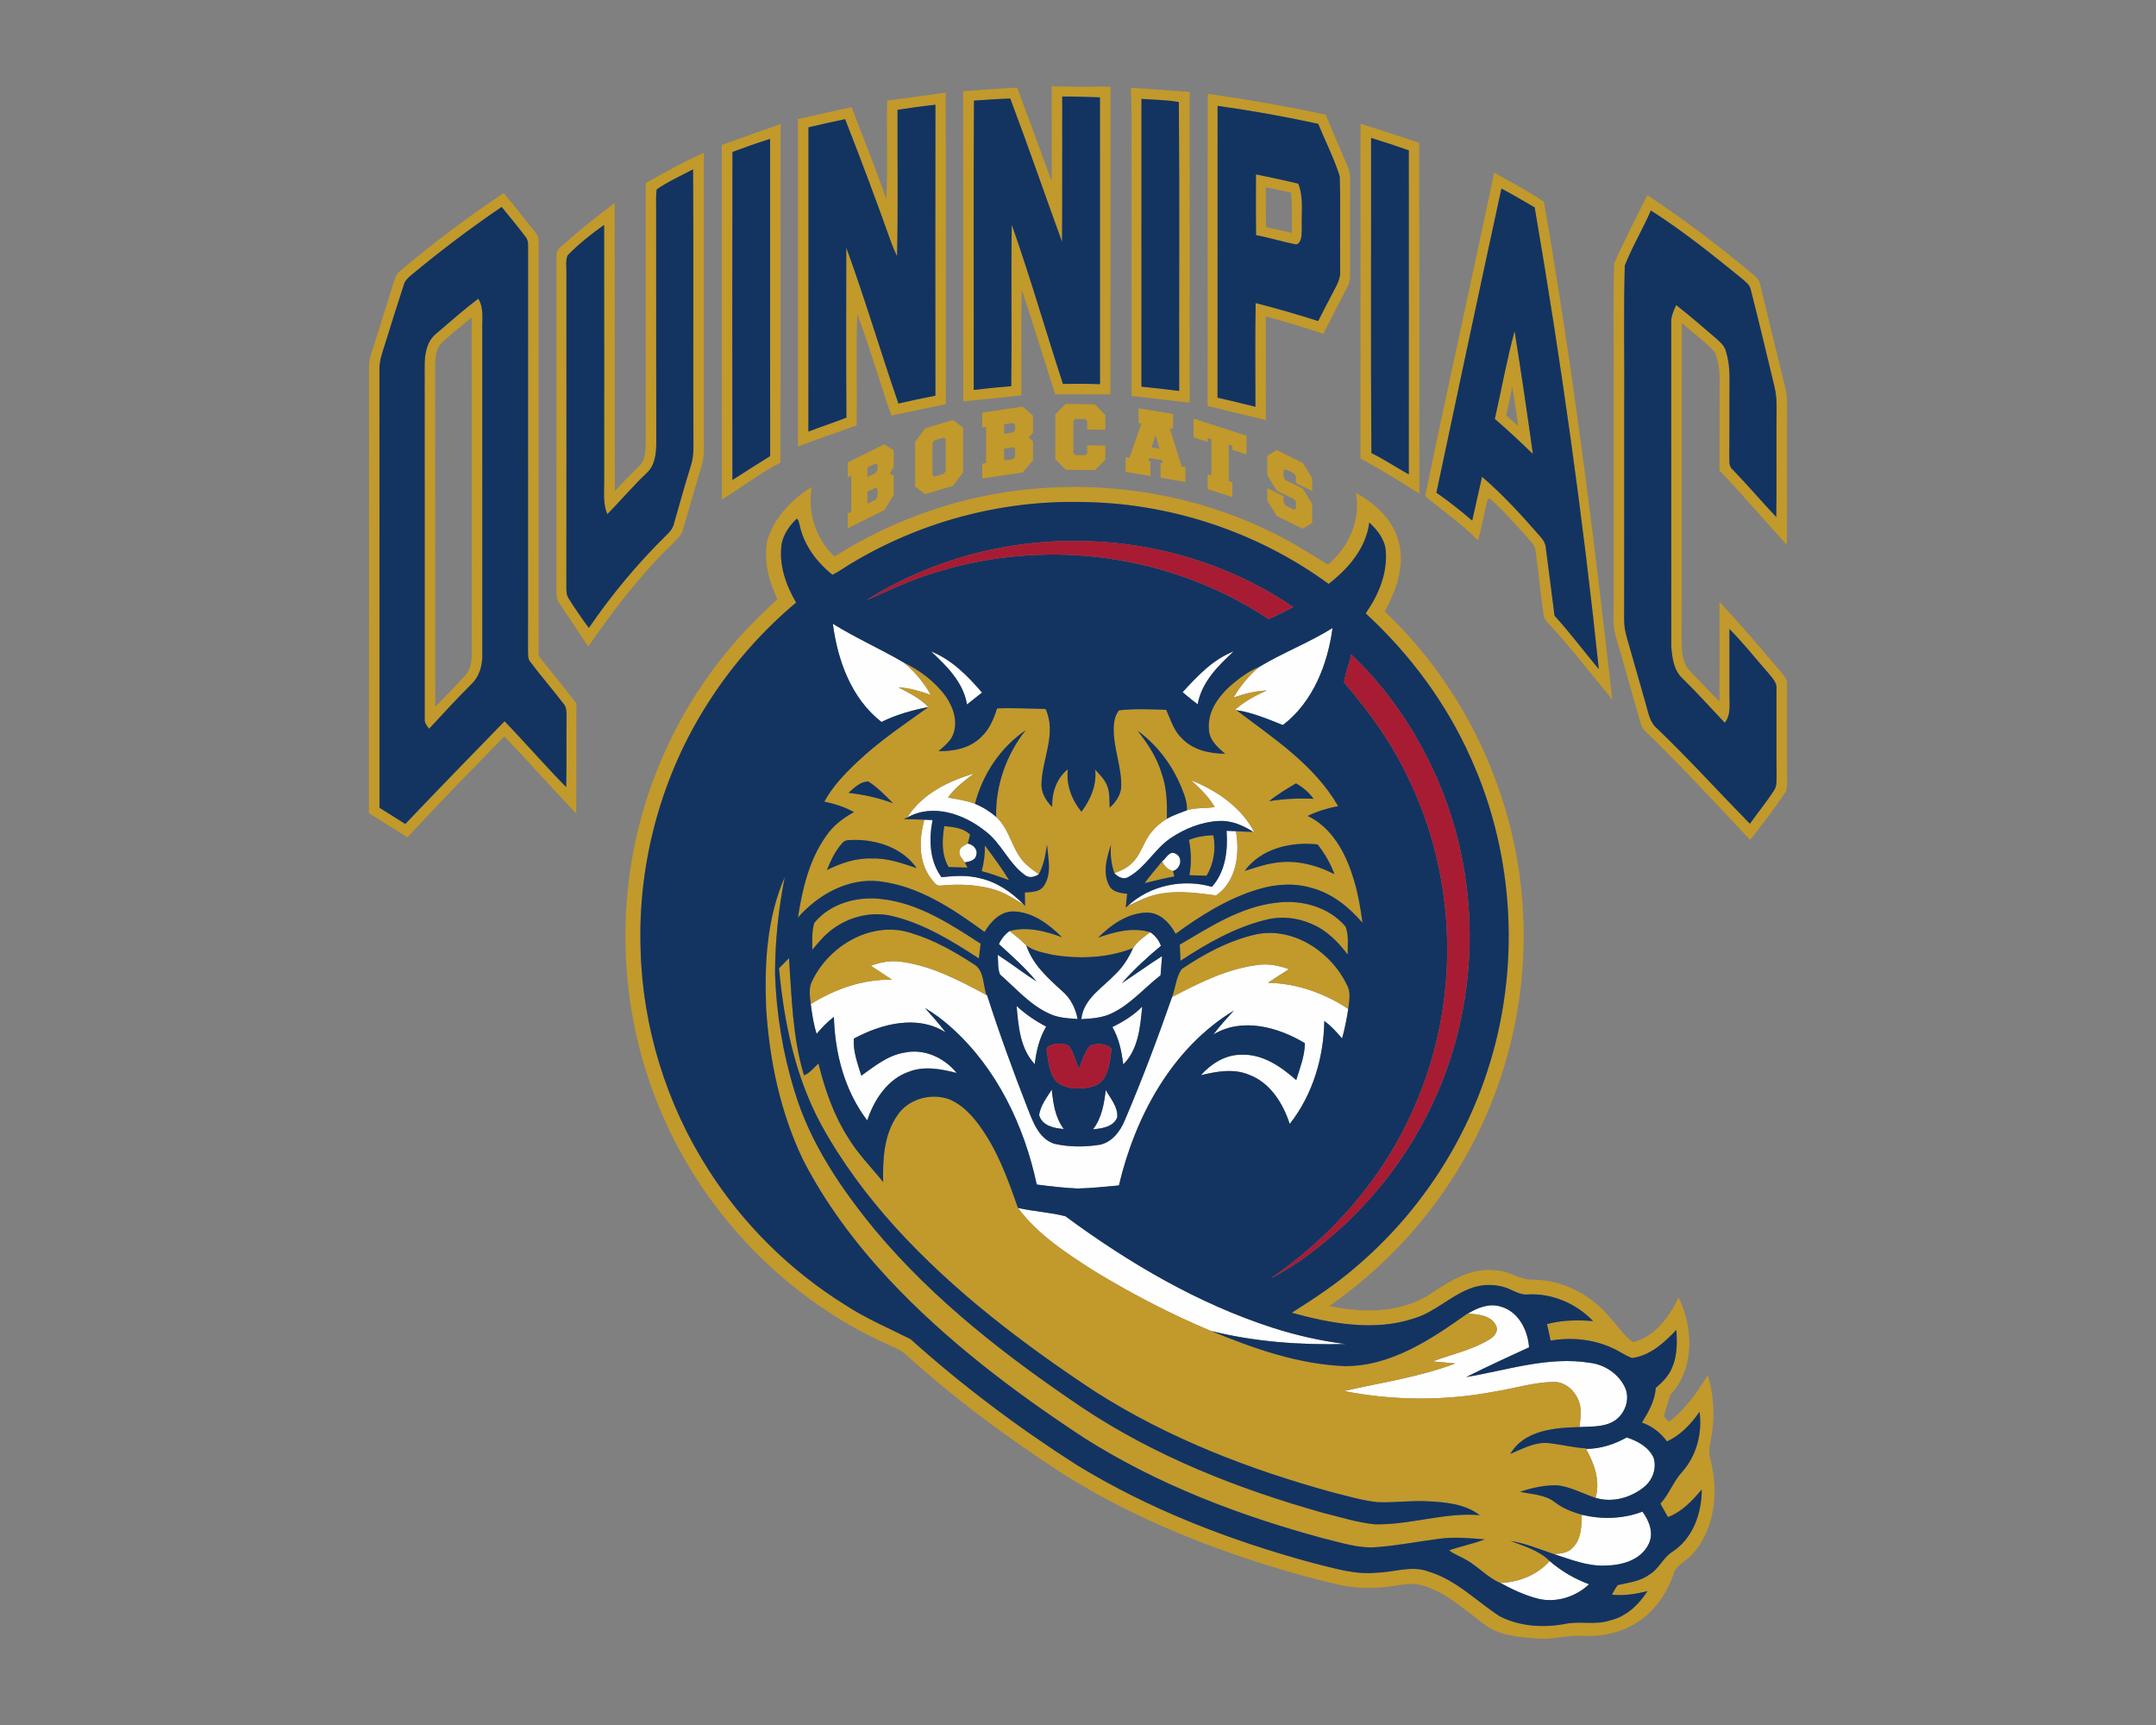 <?xml version="1.0" encoding="UTF-8"?>
<!DOCTYPE svg PUBLIC "-//W3C//DTD SVG 1.1//EN" "http://www.w3.org/Graphics/SVG/1.1/DTD/svg11.dtd">
<!-- Creator: CorelDRAW -->
<svg xmlns="http://www.w3.org/2000/svg" xml:space="preserve" width="2000px" height="1600px" version="1.1" style="shape-rendering:geometricPrecision; text-rendering:geometricPrecision; image-rendering:optimizeQuality; fill-rule:evenodd; clip-rule:evenodd"
viewBox="0 0 2000 1600"
 xmlns:xlink="http://www.w3.org/1999/xlink">
 <rect x="0" y="0" width="2000" height="1600" fill="#808080" stroke="none"/>
 <defs>
  <style type="text/css">
   <![CDATA[
    .fil2 {fill:#133460}
    .fil3 {fill:#A71C33}
    .fil1 {fill:#C2992B}
    .fil0 {fill:#FEFEFE}
   ]]>
  </style>
 </defs>
 <g id="Capa_x0020_1">
  <g id="Quinnipiac_x0020_Bobcats.cdr">
   <path class="fil0" d="M772.57 578.53c21.2,13.25 44.21,23.34 65.75,35.95 10.09,8.43 18.74,18.51 25.11,30.04 -9.74,-3.38 -19.66,-6.41 -30,-7.01 9.81,5.21 20.05,10.11 27.79,18.31 -15,2.89 -29.81,7.02 -43.52,13.84 -27.93,-21.68 -40.72,-57.11 -45.13,-91.13zm664.9 869.35l0 0c10.77,9.33 23.25,16.61 36.61,21.57 -12.24,11.64 -30.25,17.39 -46.85,13.53 -12.47,-3.1 -24.14,-8.62 -35.39,-14.7 17.13,-0.83 34.17,-7.26 45.63,-20.4zm29.91 -42.87l0 0c-0.37,10.58 -0.33,22.78 -8.64,30.63 -4.34,4.94 -11.25,5.35 -17.36,5.81 15.52,4.92 31.05,11.44 47.7,10.66 15.09,-0.14 32.59,-4.85 39.98,-19.34 5.54,-10.26 0.92,-22.07 -5.46,-30.68 -17.94,6.84 -37.67,7.39 -56.22,2.92zm3.9 -61.1l0 0c13.39,-0.04 26.11,-4.18 37.73,-10.61 9.86,3.17 20.19,8.73 24.81,18.52 3.26,9.48 -0.55,20.44 -8.04,26.87 -12.43,10.47 -29.86,15.43 -45.68,10.63 4.59,-15.8 -1.2,-31.67 -8.82,-45.41zm-109.5 -125.58l0 0c9.07,-5.49 19.82,-9.8 30.5,-6.4 16.32,4.59 25.03,21.86 26.13,37.75 -19.57,8.94 -39.09,17.99 -58.33,27.59 38.1,-6.34 76.27,-19.59 115.33,-13.14 13.35,1.72 25.86,10.15 31.79,22.32 5.72,11.72 -0.32,26.94 -11.78,32.66 -9.3,4.73 -20.1,3.93 -30.2,4.55 0.73,-7.54 2.16,-15.34 -0.19,-22.72 -3.26,-10.4 -12.84,-19.68 -24.3,-19.13 -18.21,0.37 -35.75,5.95 -53.62,8.82 -46.28,8.87 -94.21,8.73 -140.44,-0.39 34.59,-7.9 70.05,-12.95 103.37,-25.56 -7.03,-0.76 -14.08,-1.19 -21.08,-1.93 17.34,-6.48 35.82,-10.38 51.9,-19.87 4.55,-2.5 9.62,-7.57 6.96,-13.2 -4.5,-9.9 -16.67,-10.43 -26.04,-11.35zm-417.51 -97.95l0 0c18.53,24.94 45.22,42.17 71.05,58.7 34.64,21 70.67,39.85 108.04,55.42 40.72,10.18 83.12,13.14 124.96,12.15 -22.83,-2.89 -45.36,-7.97 -67.29,-14.97 -69.86,-22.49 -133.87,-60.22 -192.71,-103.56 -14.33,-3.74 -29.54,-4.41 -44.05,-7.74zm69.65 -72.89l0 0c8.13,-10.48 10.25,-23.73 11.83,-36.48 4.37,7.95 11.53,15.71 10.64,25.41 -3.59,8.88 -14.13,10.31 -22.47,11.07zm-38.23 -36.84l0 0c1.26,12.77 3.17,26 11.13,36.56 -8.91,-0.69 -20.3,-2.98 -22.91,-13.05 1.4,-8.88 7.02,-16.16 11.78,-23.51zm-32.64 -77.58l0 0c8.2,7.64 17.55,13.94 27.47,19.13 -6.39,10.56 -9.16,22.71 -10.66,34.84 -13.59,-14.45 -15.18,-35.23 -16.81,-53.97zm88.84 19.59l0 0c10.05,-5.01 19.79,-10.91 27.67,-19.04 -1.77,18.69 -3.47,39.66 -17.55,53.67 -1.6,-11.99 -3.93,-24.07 -10.12,-34.63zm-224.07 -56.89l0 0c6.55,4.29 13.14,8.57 19.62,12.98 -26.85,-0.69 -52.78,8.58 -75.36,22.59 1.18,9.31 2.6,18.61 5.45,27.59 4.84,-5.75 10.06,-11.16 16.03,-15.74 0.94,34.06 10.01,68.65 30.93,96.07 6.39,-19.22 18.86,-38.44 38.86,-45.26 14.31,-5.49 29.79,-2.41 44.15,1.24 -11.49,-14.2 -30.3,-22.92 -48.58,-18.88 -15.41,2.46 -27.6,12.63 -39.92,21.33 -3.46,-11.04 -7.69,-22.64 -7,-34.28 25.56,-13.85 59.07,-22.56 85.34,-5.75 -6.08,-7.8 -12.56,-15.27 -19.22,-22.57 8.91,5.12 17.11,11.39 24.74,18.28 41.91,37.69 67.27,90.79 78.86,145.33 12.59,1.65 25.22,3.15 37.92,3.68 12.81,-0.21 25.56,-1.77 38.33,-2.85 15.02,-63.89 49.08,-127.21 106.5,-162.1 -6.48,7.21 -13.14,14.26 -18.88,22.12 26.48,-16.13 60.19,-6.96 84.91,8.08 -0.21,11.83 -4.64,23.01 -8.07,34.17 -14.12,-12.51 -31.37,-24.45 -51.1,-23.49 -14.72,-0.11 -27.88,8.41 -37.39,18.99 14.52,-3.44 30.23,-6.47 44.54,-0.48 19.77,7.24 31.71,26.53 37.91,45.71 21.27,-26.97 31.56,-61.44 32.11,-95.52 6.32,4.52 11.42,10.38 16.47,16.21 2.52,-9 4.34,-18.16 5.74,-27.42 -22.12,-14.63 -47.84,-23.75 -74.48,-24.25 6.41,-4.37 13.02,-8.43 19.54,-12.61 -9.18,-3.22 -18.94,-5.42 -28.7,-3.95 -28.58,3.42 -54.64,16.63 -79.81,29.79 -13.44,38.49 -27.79,76.66 -43.8,114.16 -4.16,10.27 -11.71,20.37 -23.1,22.83 -14.04,2.23 -28.67,2.27 -42.54,-0.96 -14.19,-4.83 -19.56,-20.15 -24.57,-32.85 -13.46,-34.56 -26.23,-69.4 -37.51,-104.72l-0.64 -0.35c-24.76,-13.27 -50.27,-26.84 -78.48,-30.75 -9.76,-1.54 -19.63,0.14 -28.8,3.63zm243.2 -16.35l0 0c-3.91,9 -9.26,17.41 -16.38,24.23 -11.97,12.63 -29.51,22.6 -31.58,41.66 9.67,-0.55 19.68,-1.15 28.53,-5.56 17.4,-8.34 29.97,-23.45 44.99,-35.12 0.5,-5.95 1.01,-11.87 1.4,-17.8 -12.66,8.11 -24.85,16.89 -37.37,25.18 11.09,-12.59 23.43,-24.03 36.34,-34.71 -1.91,-5.23 -5.29,-9.62 -9.97,-12.63 -5.84,4.3 -11.99,8.55 -15.96,14.75zm-124.41 -3.75l0 0c12.12,10.98 24.41,21.89 34.84,34.55 -12.31,-7.74 -23.75,-16.77 -35.97,-24.63 0.69,6 -0.23,12.68 2.18,18.29 14.79,12.83 27.93,28.47 46.21,36.56 8.04,3.77 17.07,4.13 25.79,4.71 -1.88,-9.76 -6.38,-19 -13.98,-25.57 -13.42,-12.21 -27.77,-24.91 -33.63,-42.71 -4.8,-4.89 -10.15,-9.19 -15.59,-13.32 -4.25,3.17 -7.63,7.28 -9.85,12.12zm151.41 -76.7l0 0c3.68,-2.74 6.85,-10.41 12.47,-7.17 7.31,3.47 4.83,14.12 -2.45,16.12 -4.69,-1.26 -7.9,-4.73 -10.02,-8.95zm-187.79 -10.25l0 0c0.85,-3.53 4.75,-4.61 7.46,-6.29 4.89,0.8 9.58,5.26 7.97,10.57 -0.78,5.14 -6.48,6.17 -10.66,6.93 -2.11,-3.42 -6.33,-6.71 -4.77,-11.21zm247.58 -18.14l0 0c1.31,18.14 -0.92,37.89 -13.62,51.95 -27.03,-7.72 -57.3,-1.38 -78.09,17.77 6.64,-2.71 12.91,-6.33 19.73,-8.61 20.16,-6.77 41.66,-3.95 62.22,-1.08 18.99,-13.02 22.2,-38.58 18.48,-59.66 -2.91,-0.16 -5.83,-0.28 -8.72,-0.37zm-280.4 -10.29l0 0c-4.82,17.8 -5.63,38.54 5.85,54.06 2.58,3.01 5.01,8.09 9.81,7.03 18.03,-1.68 36.66,-0.96 53.84,5.28 8.1,2.97 15.08,8.16 22.64,12.24 -11.14,-11.46 -24.89,-20.83 -40.67,-24.36 -11.62,-3.01 -23.73,-2.21 -35.53,-0.92 -11.19,-15.27 -11.76,-35.09 -8.25,-53.01 -1.93,-0.09 -5.76,-0.25 -7.69,-0.32zm247.46 -36.65l0 0c8.11,7.55 16.35,15.2 21.91,24.94 -8.52,1.33 -17.45,0.37 -25.7,2.94 -6.27,2.48 -12.72,4.54 -18.6,7.92 -5.49,3.26 -10.38,7.51 -14.4,12.45 -7.28,8.52 -9.35,20.37 -17.61,28.16 -4.46,4.91 -10.69,7.5 -16.72,9.87 3.42,3.72 8.77,6.45 13.52,3.22 15.48,-8.66 23.82,-25.66 38.38,-35.53 13.27,-9.01 28.82,-15.25 44.97,-16.13 11.5,-0.62 22.44,4 31.92,10.13l1.26 0.74c-11.96,-23.5 -35.02,-39.14 -58.93,-48.71zm-263.38 34.7l0 0c23.77,-13.41 52.48,-3.42 72.32,12.4 15.09,11.09 21.75,30.16 37.05,40.97 3.93,3.08 9,1.75 12.77,-0.8 -4,-2.99 -8.18,-5.79 -11.78,-9.26 -13.09,-12.15 -14.49,-31.94 -27.79,-44 -5.86,-5.05 -12.5,-9.19 -19.64,-12.08 -8.04,-3.1 -16.63,-4.27 -25.05,-5.81 6.54,-9.03 15.43,-15.83 24.34,-22.32 -24,6.88 -48.57,19.15 -62.22,40.9zm255.53 -116.3l0 0c13.64,-14.95 28.11,-30.41 47.42,-37.87 -14.58,13.5 -29.83,28.66 -33.41,49.12 -4.78,-3.63 -9.49,-7.33 -14.01,-11.25zm-233.43 -37.9l0 0c19.22,7.65 34.17,22.78 47.38,38.24 -4.62,3.72 -9.28,7.4 -13.94,11.05 -3.4,-20.56 -18.84,-35.74 -33.44,-49.29zm304.62 14.36l0 0c-9.6,7.99 -17.66,17.66 -23.9,28.45 9.92,-3.4 20.14,-6.04 30.66,-6.48 -10.39,4.69 -20.49,10.06 -29.08,17.64l1.03 0.58c15.09,2.2 29.1,8.31 43.13,13.82 27.93,-21.29 41.51,-56.2 46.1,-90.05 -21.75,13.64 -45.98,22.83 -67.94,36.04z"/>
   <path class="fil1" d="M893.44 84.64c16.7,-1.33 33.4,-2.48 50.09,-3.4 10.82,29.01 21.52,58.06 32.09,87.13 -0.05,-29.44 0,-58.9 -0.05,-88.37 18.17,0.8 36.38,0.23 54.57,0.41 -0.02,95.13 0.11,190.23 -0.09,285.36 -17.04,0 -34.11,0.02 -51.17,-0.02 -10.43,-32.36 -20.26,-64.91 -31.08,-97.15 -0.73,32.68 -0.18,65.41 -0.27,98.09 -17.96,2.16 -35.97,3.65 -53.93,5.65 -0.29,-95.89 0,-191.79 -0.16,-287.7zm155.55 -3.22l0 0c18.24,0.92 36.38,2.76 54.62,3.82 0.09,96.04 0,192.11 0.02,288.16 -17.98,-1.8 -35.92,-4.25 -53.9,-6.07 -0.18,-71.72 -0.02,-143.44 -0.07,-215.17 -0.28,-23.59 0.62,-47.17 -0.67,-70.74zm-226.03 11.88l0 0c18.1,-2.37 36.19,-4.67 54.22,-7.44 0.58,96.32 0.03,192.64 0.28,288.96 -16.83,3.68 -33.74,7.05 -50.6,10.57 -10.91,-31.19 -19.93,-63.07 -31.62,-93.96 -1.17,34.36 -0.12,68.78 -0.55,103.16 -18.24,6.3 -36.34,13 -54.5,19.48 0,-101.19 0,-202.38 0,-303.59 16.58,-3.7 33.14,-7.56 49.74,-11.12 10.91,28.41 22.33,56.66 32.23,85.44 1.65,-30.46 0.16,-61 0.8,-91.5zm297.25 283.22l0 0c0.26,-96.48 -0.16,-192.99 0.19,-289.47 36.65,5.1 73.1,11.58 109.27,19.29 6.66,15.53 13.12,31.15 19.87,46.62 1.86,4.07 2.96,8.48 2.85,12.98 0,28.34 -0.16,56.68 0.04,85.02 -0.11,4.8 0.3,9.95 -2.11,14.33 -7.56,14.77 -15.25,29.49 -22.76,44.28 -17.59,-5.9 -35.35,-11.32 -53.28,-16.03 -0.05,31.99 -0.03,64.01 -0.03,96.02 -18.02,-4.34 -36.08,-8.49 -54.04,-13.04zm-450.64 -242.04l0 0c18.19,-6.48 36.31,-13.07 54.54,-19.43 -0.16,104.7 0.3,209.38 -0.23,314.06 -18.99,9.97 -36.08,23.02 -54.27,34.25 -0.11,-109.62 -0.02,-219.26 -0.04,-328.88zm592.51 -19.69l0 0c18.23,5.54 36.19,11.85 54.36,17.55 0.48,108.52 0.07,217.06 0.21,325.57 -17.87,-11.43 -35.95,-22.53 -54.6,-32.63 0.1,-103.49 0.03,-206.98 0.03,-310.49zm-663.11 55.17l0 0c17.54,-10.24 35.48,-19.8 53.95,-28.29 0,86.9 -0.03,173.83 0.02,260.73 -0.16,9.95 1.01,20.21 -2.14,29.86 -5.86,19.43 -11.39,38.97 -17.06,58.47 -1.54,6.3 -6.82,10.41 -11.14,14.82 -29.12,28.36 -53.88,60.77 -76.94,94.18 -8.75,-13.46 -17.87,-26.71 -26.71,-40.12 -3.81,-4.87 -2.53,-11.32 -2.78,-17.04 0.21,-101.86 0.03,-203.72 0.09,-305.57 -0.52,-3.51 1.73,-6.23 4.25,-8.31 15.92,-14.24 32.62,-27.61 49.7,-40.38 0.1,89.09 -0.07,178.17 0.1,267.28 7.18,-8.24 15.24,-15.61 22.82,-23.47 4.9,-4.64 5.54,-11.8 5.81,-18.14 0.03,-81.33 -0.04,-162.67 0.03,-244.02zm566.12 -8.22l0 0c0.02,18.81 -0.18,37.59 0.12,56.38 12.6,2.34 24.84,6.32 37.45,8.61 5.35,-1.97 4.69,-9.94 4.96,-14.83 -0.64,-13.85 2.02,-28.28 -3.26,-41.53 -13.02,-3.19 -26.16,-5.88 -39.27,-8.63zm220.98 -1.7l0 0c15.37,9.07 31.65,16.95 46.21,27.24 26.51,153 46.14,307.22 63.28,461.58 -19.09,-23.15 -37.28,-47.04 -57.7,-69.04 -2.32,-2.83 -5.51,-5.42 -5.88,-9.28 -3,-19.98 -4.66,-40.14 -7.6,-60.13 -0.69,-5.19 -5.05,-8.63 -8.08,-12.51 -11.05,-12.06 -21.75,-24.6 -34.11,-35.35 -0.48,0.05 -1.47,0.12 -1.95,0.16 -3.56,12.7 -5.44,25.82 -9.16,38.5 -14.95,-15.3 -32.75,-27.31 -49.01,-41.02 20.58,-100.21 43.06,-200.04 64,-300.15zm-1015.05 91.45l0 0c-3.4,2.6 -4.68,6.78 -5.9,10.68 -6.68,21.63 -13.46,43.22 -20.42,64.77 -1.42,4.41 -2.38,8.98 -2.43,13.64 -0.02,137.89 0.12,275.78 -0.07,413.65 11.87,7.62 23.98,14.83 35.85,22.44 29.19,-31.95 59.69,-62.63 89.8,-93.69 22.58,23.5 44.03,48.05 66.67,71.45 0.32,-33.99 -0.07,-67.95 0.21,-101.92 -11.51,-14.95 -23.52,-29.51 -35.12,-44.4 0.07,-127.44 -0.07,-254.88 0.05,-382.32 -0.02,-3.38 -0.09,-7.03 -2.6,-9.62 -9.87,-12.4 -19.63,-24.92 -29.78,-37.14 -33.37,22.37 -65.62,46.46 -96.26,72.46zm1157.15 -70.53l0 0c34.31,22.83 67.29,47.61 98.73,74.23 2.85,2.34 5.47,5.24 6,9.05 7.62,31.67 15.36,63.32 23.12,94.94 1.45,5.93 1.84,12.03 1.75,18.12 -0.28,42.7 0.23,85.41 -0.25,128.11 -20.93,-22.9 -40.95,-46.62 -62.45,-68.99 0.14,-27.4 -0.07,-54.8 0.11,-82.22 0.1,-9.42 -0.75,-19.16 -4.63,-27.84 -9.21,-9.85 -20.26,-17.82 -30.37,-26.69 -0.25,98.62 0.05,197.24 -0.16,295.86 -0.02,9.78 1.06,20.99 8.75,27.99 8.78,8.99 17.27,18.24 26.21,27.06 0.25,-30.8 0.16,-61.62 0.04,-92.44 19.2,20.69 37.53,42.14 55.79,63.66 2.82,3.84 7.35,7.42 6.91,12.73 0.07,29.05 -0.16,58.12 0.07,87.18 -0.11,5.05 0.69,10.65 -2.73,14.88 -9.88,14.63 -20.67,28.59 -31.58,42.44 -29.08,-31.03 -58.01,-62.19 -88.22,-92.09 -4.66,-5.01 -11.25,-8.87 -13.25,-15.76 -7.81,-26.92 -15.22,-53.93 -23.08,-80.82 -3.01,-9.55 -1.88,-19.63 -2.02,-29.46 0.05,-69.62 0,-139.23 0.02,-208.84 0.35,-35.94 -0.68,-71.98 0.46,-107.87 9.49,-21.41 20.44,-42.19 30.78,-63.23zm-1124.01 128.93l0 0c12.98,-11.18 25.89,-22.5 39.53,-32.88 5.42,8.79 3.42,19.31 3.68,29.07 -0.03,101.05 -0.03,202.13 0.02,303.18 -0.21,9.26 -3.22,18.93 -10.15,25.38 -13.48,13.39 -26.32,27.4 -39.23,41.36 -1.86,-2.78 -4.46,-5.49 -4.02,-9.16 -0.07,-109.55 0.07,-219.12 -0.07,-328.67 0.14,-10.06 2.04,-21.52 10.24,-28.28zm982.49 78.69l0 0c12.17,10.4 23.81,21.38 35.32,32.52 -5.31,-38.06 -10.89,-76.07 -16.97,-114.01 -7.3,26.87 -12.15,54.34 -18.35,81.49zm-675.12 113.71l0 0c-3.15,18.25 1.81,36.99 9.64,53.48 -11.18,10.22 -21.93,20.9 -32.31,31.95 -55.99,61 -92.97,139.15 -104.48,221.17 -10.91,75.81 -0.69,154.63 29.93,224.88 40.58,94.17 117.1,172.39 210.9,214.05 5.14,2.25 10.45,4.46 14.72,8.25 45.77,41.5 95.66,78.24 147.45,111.82 66.92,41.94 141.22,70.99 217.01,92.44 24.02,6.04 48.23,14.59 73.37,12.2 12.2,-0.21 24.17,-4.09 36.38,-3.26 24.14,4.59 42.33,22.25 61.44,36.33 14.31,11.69 33.67,13 51.33,14.24 13.92,1.05 27.51,-3.42 41.41,-2.53 17.54,0.99 35.6,-2.92 50.48,-12.49 15.89,-10.11 27.12,-26.35 33.34,-43.94 2.1,-9.46 12.25,-12.54 17.85,-19.4 21.17,-23.54 24.48,-58.38 16.6,-88.06 -2.5,-8.13 0.42,-16.35 1.57,-24.43 2.73,-17.85 1.17,-36.15 -3.84,-53.45 -10.24,15.85 -20.9,31.9 -36.22,43.36 -1.17,-1.28 -3.51,-3.83 -4.68,-5.12 1.61,-6.66 4.15,-13.07 5.74,-19.73 23.03,-24.2 21.89,-62.19 7.92,-90.65 -8.52,18.03 -21.82,36.29 -42.09,41.53 -8.71,-5.81 -14.22,-15.16 -21.39,-22.62 -17.22,-21.29 -43.82,-35.19 -71.4,-35.37 -12.26,0.5 -22.35,-8.45 -34.59,-8.57 -22.14,-3.03 -41.91,9.24 -59.46,21.02 -27.67,18.83 -63.41,18.53 -95.01,12.05 47.59,-33.3 88.58,-76.18 118.85,-125.81 46.44,-75.35 67.75,-165.72 59.83,-253.87 -8.54,-99.69 -54.52,-195.79 -127.28,-264.57 10.56,-19.27 18.72,-41.85 13.14,-63.99 -4.9,-20.71 -21.73,-36.05 -39.76,-45.97 4.48,24.94 -6.82,50.54 -26,66.44 -18.67,-11.35 -37.13,-23.25 -57.09,-32.32 -67.06,-32.01 -142.81,-44.71 -216.71,-37.96 -65.16,5.88 -128.73,27.77 -183.96,62.79 -17.67,-16.28 -25.2,-41.04 -21.18,-64.56 -18.72,11.69 -35.44,28.96 -41.45,50.67zm126.79 112.19l0 0c15.23,7.37 29.31,17.98 39.25,31.8 6.66,9.65 10.87,22.26 6.99,33.83 -2.26,7.17 -8.53,11.81 -13.9,16.59 13.8,0.23 28.55,-2.53 38.84,-12.45 8.04,-7.08 12.31,-17.18 15.41,-27.19 14.99,-0.62 29.99,0.29 45.01,0.55 10.43,22.37 -2.98,45.91 -3.79,68.74 -0.62,8.63 4.02,16.26 9.9,22.16 -0.32,-13.25 3.93,-26.53 14.58,-35 -1.79,14.49 3.56,28.34 12.59,39.43 8.4,-11.27 14.28,-24.6 12.72,-39 4.23,4.51 8.84,8.96 11.1,14.84 2.64,6.45 1.97,13.57 2.36,20.39 5.81,-5.28 10.68,-12.19 10.73,-20.34 0.2,-18.58 -7.74,-36.34 -6.94,-55.01 0.39,-5.26 1.38,-10.79 4.87,-14.95 14.47,-1.7 29.24,-0.94 43.77,-0.48 4.18,9.12 6.96,19.29 14.52,26.36 10.24,10.94 25.7,14.27 40.14,14.36 -7.02,-5.95 -14.92,-12.96 -15.04,-22.94 -1.49,-18.4 11.6,-33.72 25.13,-44.4 6.61,-5.33 13.78,-10.04 21.65,-13.27 -9.6,7.99 -17.66,17.66 -23.9,28.45 9.92,-3.4 20.14,-6.04 30.66,-6.48 -10.39,4.69 -20.49,10.06 -29.08,17.64l1.03 0.58c34.34,26.02 72.39,50.8 94.4,89.01 -9.79,1.84 -19.3,4.83 -28.3,9.08 22.28,10.68 34.87,33.64 41.94,56.31 4.55,13.94 7,28.43 9,42.92 -12.33,-14.4 -27.7,-26.96 -46.25,-32.15 -16.31,-5.07 -33.99,-4.06 -50.21,0.87 -28.2,8.36 -53.35,24.23 -76.96,41.39 -5.33,-10.01 -14.31,-19.59 -26.46,-19.66 -17.73,0.16 -33.3,11.19 -45.42,23.24 15.41,-5.44 32.1,-9.92 48.32,-5.03 -5.84,4.3 -11.99,8.55 -15.96,14.75 -23.73,9.28 -49.93,10.31 -74.85,6.15 -8.25,-2.02 -17.27,-3.3 -24.12,-8.7 -4.8,-4.89 -10.15,-9.19 -15.59,-13.32 16.47,-4.32 33.19,0.02 48.69,5.78 -12.06,-12.1 -27.33,-23.54 -45.09,-23.95 -12.17,-0.11 -20.99,9.42 -26.75,19.06 -29.1,-21.36 -60.84,-42.58 -97.52,-47.01 -29.21,-3.24 -56.79,12.29 -75.6,33.65 4.09,-26.35 10.36,-53.4 26.02,-75.47 6.45,-9.69 15.87,-16.81 25.95,-22.35 -8.54,-4.77 -17.94,-7.74 -27.49,-9.73 7.58,-13.92 18.63,-25.47 30.04,-36.27 20.3,-19.48 43.82,-35.05 66.51,-51.44 -7.74,-8.2 -17.98,-13.1 -27.79,-18.31 10.34,0.6 20.26,3.63 30,7.01 -6.37,-11.53 -15.02,-21.61 -25.11,-30.04zm37.65 151.76l0 0c8.31,0.83 17.59,1.65 23.88,7.81 -0.62,2.8 -1.35,5.6 -2.16,8.38 -2.71,1.68 -6.61,2.76 -7.46,6.29 -1.56,4.5 2.66,7.79 4.77,11.21 0.62,1.19 1.91,3.58 2.55,4.78 -5.87,-0.14 -11.73,-0.37 -17.59,-0.49 -6.77,-11.55 -6.08,-25.23 -3.99,-37.98zm226.95 12.79l0 0c7.23,-2.85 14.91,-4.16 22.67,-4.23 2.39,12.84 0.48,26.23 -6.39,37.46 -5.28,-0.2 -10.56,-0.36 -15.84,-0.48 1.95,-10.86 1.7,-21.95 -0.44,-32.75zm-189.38 5.15l0 0c7.85,10.47 15.73,20.96 22.48,32.19 -8.36,-3.05 -16.76,-6.06 -25.35,-8.38 2.06,-7.76 3.14,-15.78 2.87,-23.81zm148.25 34.97l0 0c5.07,-7 10.77,-13.5 16.23,-20.18 2.12,4.22 5.33,7.69 10.02,8.95 0.37,1.24 1.05,3.74 1.4,4.99 -9.3,1.7 -18.49,3.99 -27.65,6.24zm-351.09 116.28l0 0c-1.7,-41.15 0.53,-83.85 17.32,-122.04 -5.93,29.58 -9.03,59.71 -9.08,89.87 1.2,36.93 7.22,73.74 18.15,109.04 14.47,48.18 43.29,90.49 74.96,128.96 54.36,64.95 121.95,117.24 191.88,164.35 68.12,45.4 145.24,75.67 223.77,97.7 15.82,3.85 31.48,9.02 47.79,10.54 32.68,0.71 64.44,-11.26 97.22,-8.48 -13.97,-10.61 -32.13,-12.17 -49.06,-12.9 -15.32,-0.76 -30.61,1.46 -45.93,0.82 -14.15,-1.54 -27.86,-5.67 -41.62,-9.11 -76.93,-21.09 -152.4,-50.19 -219.88,-93.2 -66.83,-44.12 -131.3,-92.97 -185.38,-152.36 -26.55,-29.33 -50.37,-61.26 -69.36,-96 -23.86,-44.42 -34.29,-94.69 -38.82,-144.53 3.06,-3.17 6.14,-6.32 9.24,-9.39 2.52,36.37 3.24,73.53 13.91,108.7 5.59,-2.07 9.17,-7.19 13.44,-11.01 5.79,23.87 13.96,47.43 27.15,68.31 9.11,15.27 21.79,27.9 32.86,41.7 -0.48,-21.17 0.65,-43.93 13.19,-61.91 9.92,-14.95 30.19,-20.7 46.94,-15.28 13.5,5.1 23.42,16.38 31.44,28 15.39,22.21 24.62,47.84 33.44,73.17 18.53,24.94 45.22,42.17 71.05,58.7 34.64,21 70.67,39.85 108.04,55.42 39.64,16.33 81.07,30.98 124.29,32.64 43.02,0.09 80.02,-24.97 113.74,-48.85l0.39 0.04c9.37,0.92 21.54,1.45 26.04,11.35 2.66,5.63 -2.41,10.7 -6.96,13.2 -16.08,9.49 -34.56,13.39 -51.9,19.87 7,0.74 14.05,1.17 21.08,1.93 -33.32,12.61 -68.78,17.66 -103.37,25.56 46.23,9.12 94.16,9.26 140.44,0.39 17.87,-2.87 35.41,-8.45 53.62,-8.82 11.46,-0.55 21.04,8.73 24.3,19.13 2.35,7.38 0.92,15.18 0.19,22.72 -23.01,0.59 -51.31,2.75 -64.24,24.96 11.18,-4.75 22.51,-11.14 35.12,-10.13 11.69,1.18 23.12,4.28 34.9,4.85l0.28 0.57c7.62,13.74 13.41,29.61 8.82,45.41 -11.67,-3.84 -22.69,-10.04 -34.98,-11.62 -11.94,-0.44 -23.77,2.27 -35.05,5.99 10.8,2.39 22.83,2.46 32,9.47 7.42,5.85 16.3,9.25 25.31,11.85 -0.37,10.58 -0.33,22.78 -8.64,30.63 -4.34,4.94 -11.25,5.35 -17.36,5.81 -13.21,-4.48 -26.21,-9.96 -40.1,-12.17 12.63,4.96 26.32,8.7 36.19,18.6 -11.46,13.14 -28.5,19.57 -45.63,20.4 -11.69,-4.85 -20.14,-14.79 -30.98,-21.06 -5.4,-3.33 -11.58,-5.28 -16.58,-9.24 10.88,-3.81 22.27,-5.97 33.04,-10.15 -14.12,-1.17 -28.36,-2.48 -42.46,-0.55 -19.06,2.46 -37.96,6.27 -57.14,7.67 -17.27,1.68 -33.92,-4.29 -50.48,-8.15 -77.54,-20.99 -153.67,-50 -221.7,-93.17 -65.13,-42.81 -127.85,-90.22 -181.23,-147.27 -31.02,-33.44 -58.77,-70.3 -79.57,-110.99 -20.86,-43.64 -30.96,-91.85 -34.04,-139.94zm44.71 -79.46l0 0c14.84,-18.19 40.22,-24.94 62.89,-22 33.96,3.88 63.34,23.17 91.36,41.31 -0.62,4.57 -1.15,9.12 -1.63,13.71 -24.94,-16.26 -50.92,-32.29 -80.18,-39.29 -19.13,-4.66 -39.78,0.43 -55.44,12.03 -7.4,5.24 -13.07,12.4 -18.9,19.23 0.02,-8.32 -0.62,-16.95 1.9,-24.99zm428.49 -18.65l0 0c23.2,-3.12 48.78,3.83 64.26,22.07 3.22,8.11 1.91,17.41 2,26 -8.98,-11.92 -19.87,-22.95 -33.95,-28.62 -13.2,-5.76 -28.22,-7.26 -42.19,-3.56 -28.59,7.01 -54.5,21.94 -78.93,37.94 -0.18,-5 -0.42,-9.99 -0.69,-14.95 28.04,-16.44 56.45,-35.09 89.5,-38.88zm-430.44 72.48l0 0c15.83,-33.32 56.29,-56.66 92.81,-44 20.37,6.18 39.04,16.83 56.82,28.36 10.1,5.65 8.52,19.13 12.01,28.73 -24.76,-13.27 -50.27,-26.84 -78.48,-30.75 -9.76,-1.54 -19.63,0.14 -28.8,3.63 6.55,4.29 13.14,8.57 19.62,12.98 -26.85,-0.69 -52.78,8.58 -75.36,22.59 -0.68,-7.16 -2.29,-14.88 1.38,-21.54zm342.71 -10.91l0 0c20.32,-13.85 42.56,-25.74 66.58,-31.67 35.21,-8.82 71.38,14.77 86.51,45.93 4.14,6.96 2.32,15.14 1.45,22.65 -22.12,-14.63 -47.84,-23.75 -74.48,-24.25 6.41,-4.37 13.02,-8.43 19.54,-12.61 -9.18,-3.22 -18.94,-5.42 -28.7,-3.95 -28.58,3.42 -54.64,16.63 -79.81,29.79 3.26,-8.48 3.67,-18.45 8.91,-25.89zm-309.76 -408.93l0 0 33.88 -16.75 8.76 -14.1 0 -17.81 -3.6 -2.23 3.6 -5.8 0 -15.71 -8.76 -5.44 -33.88 16.75 0 13.79 3.29 -1.63 0 33.6 -3.29 1.62 0 13.71zm25.82 -51.25l0 0 -7.51 3.71 0 -8.81 7.51 -3.72 1.8 1.12 0 4.8 -1.8 2.9zm0 24.78l0 0 -7.51 3.71 0 -11.08 7.51 -3.71 1.8 1.12 0 7.07 -1.8 2.89zm36.71 -12.11l0 0 9.36 6.97 25.75 -7.71 9.37 -12.57 0 -41.55 -9.37 -6.97 -25.75 7.71 -9.36 12.58 0 41.54zm17.97 -9.31l0 0 8.53 -2.55 1.84 -2.47 0 -29.76 -1.84 -1.37 -8.61 2.58 -1.84 2.47 0 29.67 1.92 1.43zm44.3 1.74l0 0 0 -13.7 3.62 -0.54 0 -33.6 -3.62 0.54 0 -13.79 37.38 -5.55 9.66 8.34 0 15.71 -3.97 4.6 3.97 3.43 0 17.8 -9.66 11.21 -37.38 5.55zm28.48 -42.72l0 0 1.99 -2.3 0 -4.8 -1.99 -1.71 -8.28 1.23 0 8.82 8.28 -1.24zm0 24.79l0 0 1.99 -2.3 0 -7.07 -1.99 -1.71 -8.28 1.23 0 11.08 8.28 -1.23zm39.24 -0.09l0 0 0 -41.55 9.78 -9.63 26.87 0.4 9.78 9.92 0 13.62 -16.84 -0.25 0 -7.68 -1.92 -1.95 -8.99 -0.13 -1.92 1.89 0 29.67 2.01 2.04 8.9 0.13 1.92 -1.89 0 -7.33 16.84 0.25 0 13.18 -9.78 9.63 -26.87 -0.41 -9.78 -9.91zm65.24 11.9l0 0 0 -13.7 3.62 0.6 11.02 -31.75 -2.67 -0.45 0 -13.79 32.02 5.37 0 13.79 -3.02 -0.51 11.02 35.45 3.53 0.59 0 13.71 -23.07 -3.87 0 -13.7 2.07 0.34 -0.95 -3.04 -11.53 -1.93 -1.03 2.71 2.06 0.34 0 13.71 -23.07 -3.87zm24.1 -22.67l0 0 7.32 1.23 -3.62 -12.74 -3.7 11.51zm38.96 -9.38l0 0 13.04 4.2 0 -3.57 3.49 1.12 0 33.6 -3.49 -1.12 0 13.7 22.93 7.39 0 -13.7 -3.41 -1.1 0 -33.6 3.41 1.1 0 3.58 13.12 4.23 0 -17.36 -49.09 -15.84 0 17.37zm68.41 58.78l0 0 0 -11.69 15.02 7.42 0 5.76 1.88 2.94 7.82 3.86 1.8 -1.03 0 -6.02 -1.72 -2.69 -16.04 -7.92 -8.76 -14.1 0 -18.07 8.76 -5.44 24.1 11.9 8.76 14.11 0 12.04 -15.1 -7.46 0 -6.11 -1.72 -2.77 -8.14 -4.02 -1.64 1.11 0 6.19 1.72 2.78 16.12 7.96 8.76 14.1 0 17.72 -8.76 5.44 -24.1 -11.9 -8.76 -14.11zm-271.22 281.15l0 0c7.01,-27.29 23.63,-52.3 46.99,-68.23 -17.94,22.73 -28.04,51.26 -27.35,80.31 13.3,12.06 14.7,31.85 27.79,44 3.6,3.47 7.78,6.27 11.78,9.26 4.61,-8.45 6.27,-17.98 7.6,-27.38 1.08,12.47 4.66,26.71 -2.71,37.97 -3.86,6.08 -11.55,5.78 -17.84,6.36 0.11,4.09 0.18,8.2 0.23,12.31l-1.36 -1.27c-7.56,-4.08 -14.54,-9.27 -22.64,-12.24 -17.18,-6.24 -35.81,-6.96 -53.84,-5.28 -4.8,1.06 -7.23,-4.02 -9.81,-7.03 -11.48,-15.52 -10.67,-36.26 -5.85,-54.06 -6.34,-0.28 -12.68,-0.37 -19.02,-0.57 0.76,-0.35 2.32,-1.04 3.1,-1.38 13.65,-21.75 38.22,-34.02 62.22,-40.9 -8.91,6.49 -17.8,13.29 -24.34,22.32 8.42,1.54 17.01,2.71 25.05,5.81zm150.82 -67.84l0 0c16.97,12.33 30.32,29.39 38.91,48.5 3.12,7.33 6.57,14.77 6.91,22.88l0.02 2.41c8.25,-2.57 17.18,-1.61 25.7,-2.94 -5.56,-9.74 -13.8,-17.39 -21.91,-24.94 23.91,9.57 46.97,25.21 58.93,48.71l-1.26 -0.74c-5.35,-0.04 -10.68,-0.36 -16.01,-0.66 3.72,21.08 0.51,46.64 -18.48,59.66 -20.56,-2.87 -42.06,-5.69 -62.22,1.08 -6.82,2.28 -13.09,5.9 -19.73,8.61 -0.46,0.37 -1.4,1.08 -1.86,1.45 0.41,-4.25 0.9,-8.47 1.36,-12.7 -6.23,-0.71 -13.55,-1.51 -16.77,-7.76 -6.16,-11.88 -2.16,-25.81 1.79,-37.73 -0.78,8.91 0.14,17.91 3.13,26.36 6.03,-2.37 12.26,-4.96 16.72,-9.87 8.26,-7.79 10.33,-19.64 17.61,-28.16 4.02,-4.94 8.91,-9.19 14.4,-12.45 0.25,-14.22 -0.07,-28.71 -4.94,-42.23 -4.38,-14.68 -12.9,-27.59 -22.3,-39.48zm-268.18 57.67l0 0c5.22,-4.6 11.19,-10.71 18.54,-10.5 8.61,5.47 15.66,13 22.85,20.16 -13.32,-5.07 -27.26,-8.04 -41.39,-9.66zm390.25 7.71l0 0c7.74,-6.31 16.35,-11.46 24.96,-16.51 6.36,3.58 11.97,8.38 16.24,14.35 -13.78,-0.78 -27.58,0.03 -41.2,2.16zm-395.6 38.45l0 0c2.87,-3.15 7.6,-2.21 11.39,-2.51 21.57,-0.04 44.51,7.93 57.26,26.18 -13.32,-4.47 -26.85,-9.39 -41.11,-8.93 -14.84,-0.66 -29.08,4.23 -42.21,10.68 3.76,-9.02 7.92,-18.19 14.67,-25.42zm372.86 26.25l0 0c15.3,-20.92 43.11,-27.31 67.73,-24.58 6.5,8.39 11.97,17.57 15.59,27.61 -17.45,-8.96 -37.38,-13.9 -56.93,-10.2 -9.05,1.4 -17.66,4.59 -26.39,7.17zm-365.21 -285.02l0 0c-5.74,3.38 -11.09,7.42 -17.09,10.34 -14.49,-11.48 -26.59,-27.54 -30.43,-45.91 -0.83,-2.04 -0.57,-4.94 -2.8,-6.09 -6.45,6.2 -11.99,13.92 -13.85,22.81 -3.01,19.31 3.65,38.47 13.32,54.96 -31.33,26.29 -58.7,57.28 -80.79,91.68 -43.85,67.75 -66.17,149.01 -63.48,229.64 1.79,72.32 23.88,143.93 62.95,204.79 32.24,50.58 75.95,93.75 126.91,125.4 19.11,12.54 40.24,21.47 60.56,31.69 48,43.07 99.77,81.97 154.13,116.67 67.73,41.48 142.6,70.26 219.1,90.95 19.59,4.82 39.43,11.23 59.9,8.96 15.55,-0.39 31.46,-6.75 46.76,-1.2 25.74,7.49 44.71,27.36 66.6,41.66 18.35,9.42 40.26,10.91 60.36,7.17 13.8,-3.05 28.27,1.31 41.91,-3.28 15.04,-3.43 26.8,-14.52 34.84,-27.24 -10.77,2.75 -21.86,4.52 -32.98,3.33 1.68,-3.01 3.28,-6.11 5.37,-8.87 9.88,-2.32 20.47,-3.35 28.96,-9.48 9.35,-5.26 13.14,-16.29 22.28,-21.78 18.7,-12.42 26.8,-35.73 26.73,-57.39 -8.77,10.34 -18.32,20.63 -31.34,25.54 -2.32,-4.18 -4.67,-8.31 -7.01,-12.45 8.18,-8.84 12.01,-20.64 20.19,-29.46 13.34,-15 18.83,-35.97 16.08,-55.72 -7.81,11.35 -17.48,21.59 -30.16,27.45 -5.88,-8 -13.8,-14.24 -23.24,-17.46 6.08,-9.87 12.12,-20.26 12.79,-32.13 6.13,-5.3 12.13,-11.16 15.18,-18.83 4.92,-11 4.66,-23.27 3.98,-35.03 -11.24,11.85 -24.3,23.91 -41.18,26.12 -6.48,-2.46 -12.06,-6.64 -18.4,-9.35 -17.75,-8.22 -37.92,-10.06 -57.1,-6.84 -1.05,-5.13 -2.18,-10.22 -3.39,-15.28 13.98,-3.69 28.52,-4.02 42.85,-2.75 -15.43,-16.24 -37.76,-25.91 -60.26,-24.78 -8.13,0.87 -14.73,-4.55 -22.12,-6.76 -10.66,-3.12 -22.39,-2.66 -32.66,1.63 -17.96,7.12 -32.1,21.55 -50.73,27.24 -37.09,12.45 -77.1,4.96 -113.78,-5.12 20.12,-12.81 40.19,-25.84 58.27,-41.48 57.16,-48.09 100.59,-112.42 123.44,-183.54 30.55,-93.89 25.13,-199.03 -15.48,-289.06 -22.64,-51.1 -56.61,-96.83 -97.67,-134.61 11.85,-16.97 20.42,-37.25 18.6,-58.33 -0.96,-10.47 -7.81,-19.06 -15.27,-25.93 -2.96,23.72 -19.43,42.83 -37.73,56.93 -66.31,-48.53 -148.19,-75.46 -230.32,-75.97 -74.43,-1.52 -149.09,18.7 -212.8,57.16zm607.94 -137.4l0 0c3.72,3.19 7.42,6.43 11.1,9.71 -1.77,-12.15 -3.52,-24.3 -5.52,-36.42 -1.9,8.88 -3.81,17.79 -5.58,26.71zm-986.29 -68.58l0 0c8.57,-7.76 17.55,-15.07 26.5,-22.35 0.23,104.2 -0.04,208.42 0.14,312.62 0.05,6.89 -1.31,14.29 -6.16,19.5 -9.02,9.85 -18.3,19.48 -27.67,28.98 -0.23,-105.8 0.05,-211.61 -0.14,-317.42 0.03,-7.58 1.15,-16.21 7.33,-21.33zm1120.44 -121.54l0 0c-7.55,17.25 -17.34,33.53 -24.23,51.03 -1.28,44.3 -0.16,88.74 -0.53,133.09 -0.04,65.16 0.05,130.31 -0.07,195.47 -0.02,5.58 0.95,11.11 2.51,16.47 5.86,20.41 11.67,40.83 17.48,61.27 2.43,8.13 3.63,17.43 10.63,23.17 29.7,28.44 57.28,58.96 86.03,88.29 7.28,-10.29 15.32,-20.05 22.21,-30.64 2.94,-4 2.44,-9.14 2.57,-13.83 -0.25,-26.82 -0.02,-53.65 -0.09,-80.47 0.67,-6.34 -4.48,-10.77 -8.01,-15.3 -11.83,-13.52 -22.99,-27.67 -35.65,-40.42 0,20.12 -0.04,40.24 0.02,60.36 -0.18,9.02 1.68,19.01 -4.33,26.66 -12.98,-13.8 -25.68,-27.86 -39.19,-41.13 -8.08,-7.33 -9.6,-18.99 -10.45,-29.28 -0.07,-100.3 0.05,-200.59 -0.04,-300.89 -0.3,-5.78 2.3,-11.07 4.61,-16.19 12.52,9.85 24.58,20.28 36.64,30.66 4.01,3.61 8.68,7.33 9.64,12.98 4.3,13.43 2.99,27.63 3.1,41.47 -0.02,18.36 0.07,36.71 -0.11,55.03 0.18,4.28 -0.71,9.37 3.05,12.45 13.85,14.33 26.8,29.51 40.49,44.03 0.55,-33.37 -0.02,-66.74 0.3,-100.11 0.14,-7.12 -0.32,-14.27 -2.04,-21.18 -7.17,-29.74 -14.22,-59.48 -21.78,-89.11 -0.82,-5.14 -5.42,-8.11 -9,-11.3 -27.05,-21.95 -54.34,-43.84 -83.76,-62.58zm-1149.79 59.76l0 0c-2.92,2.46 -5.95,5.16 -7.03,9 -5.88,17.87 -11.41,35.85 -17.06,53.79 -2.51,8.13 -5.77,16.28 -5.56,24.94 0.11,135.5 0,270.98 0.07,406.48 7.97,4.99 15.96,9.95 23.9,15 30.46,-31.97 61.26,-63.62 92.06,-95.26 19.38,20.05 37.57,41.22 57.16,61.04 0.6,-21.13 0.02,-42.28 0.37,-63.41 -0.16,-4.89 0.59,-10.5 -3.15,-14.33 -9.97,-13 -20.74,-25.4 -30.57,-38.49 -2.2,-2.53 -1.88,-6.02 -2.04,-9.12 0.11,-125.58 0,-251.16 0.07,-376.74 0.11,-3.2 -0.58,-6.43 -2.78,-8.84 -7.05,-9.22 -14.4,-18.19 -21.75,-27.15 -28.89,19.66 -56.8,40.74 -83.69,63.09zm1011.12 -80.13l0 0c-20.46,93.93 -40.31,188 -60.31,282.03 11.46,8.13 22.58,16.74 33.21,25.95 3.05,-13.55 6.13,-27.1 9.12,-40.68 19.5,16.79 36.93,35.86 53.81,55.24 2.71,3.03 5.12,6.5 5.33,10.72 2.87,20.97 5.33,41.99 8.13,62.96 14.44,15.86 27.3,33.09 41.06,49.53 -15.04,-143.38 -35.16,-286.23 -59.5,-428.3 -10.25,-5.9 -20.4,-11.92 -30.85,-17.45zm-218.53 -1.22l0 0c0,12.29 -0.11,24.55 0.19,36.84 7.97,1.84 15.91,3.74 23.93,5.51 -0.12,-12.47 0.55,-24.99 -0.8,-37.41 -7.79,-1.61 -15.55,-3.29 -23.32,-4.94zm-565.06 2l0 0c-0.97,6.68 -0.46,13.46 -0.53,20.19 0.14,71.17 -0.09,142.37 0.11,213.54 0.07,10.29 -0.8,22.21 -9.04,29.49 -12.75,12.05 -24.03,25.51 -36.29,38.01 -4.34,-9.7 -2.83,-20.47 -2.97,-30.76 -0.02,-79.18 0.1,-158.37 -0.06,-237.56 -12.02,8.54 -23.73,17.8 -33.99,28.39 -2.14,5.81 -0.62,12.42 -1.01,18.55 0.04,96.42 0.09,192.85 -0.03,289.27 0.09,3.49 -0.04,7.3 2.11,10.28 5.88,9.35 12.13,18.49 18.77,27.34 21.15,-30.94 45.26,-59.86 72,-86.11 3.19,-2.98 6.06,-6.47 7,-10.86 5.06,-17.8 10.04,-35.62 15.51,-53.31 1.95,-5.85 2.61,-12.01 2.48,-18.14 -0.37,-85.64 0.29,-171.28 -0.33,-256.92 -11.32,6.06 -23.21,11.2 -33.73,18.6zm662.69 -47.73l0 0c0.14,97.43 -0.43,194.85 0.28,292.28 11.94,5.92 23.08,13.27 34.68,19.82 0.09,-100.21 0.07,-200.41 0.02,-300.61 -11.57,-4.09 -23.24,-7.9 -34.98,-11.49zm-592.41 12.98l0 0c-0.26,101.42 -0.24,202.84 -0.03,304.26 11.69,-7.35 23.22,-14.95 35,-22.19 -0.18,-98.04 -0.07,-196.08 -0.07,-294.13 -11.8,3.54 -23.33,7.88 -34.9,12.06zm450 -42.76l0 0c-0.05,90.23 0.05,180.47 -0.05,270.7 11.76,2.67 23.5,5.45 35.16,8.43 -0.02,-32.08 -0.41,-64.17 0.21,-96.23 19.5,4.98 38.84,10.59 58.02,16.72 4.43,-8.75 8.86,-17.5 13.5,-26.16 3.31,-6.5 7.49,-13.09 6.89,-20.69 -0.37,-29.15 0.5,-58.31 -0.41,-87.41 -5.24,-16.72 -13.32,-32.45 -19.96,-48.67 -30.89,-6.75 -62.06,-12.28 -93.36,-16.69zm-296.89 3.67l0 0c-0.2,45.27 0.62,90.58 -0.43,135.85 -2.07,-4.23 -3.93,-8.57 -5.52,-13 -13.57,-38.29 -27.85,-76.32 -42.67,-114.14 -11.39,2.29 -22.71,4.91 -34.01,7.57 -0.05,94.03 0.07,188.08 -0.05,282.13 11.72,-4.44 23.64,-8.32 35.28,-12.91 -0.41,-52.55 -0.16,-105.1 -0.14,-157.64 17.46,47.72 31.81,96.55 48.37,144.59 11.37,-2.69 22.83,-5.05 34.31,-7.3 -0.09,-89.94 -0.14,-179.9 0.02,-269.83 -11.75,1.26 -23.47,2.89 -35.16,4.68zm226.29 -10.13l0 0c-0.07,88.98 -0.02,177.95 -0.02,266.92 11.69,1.12 23.38,2.53 35.02,3.97 -0.23,-89.31 0.44,-178.68 -0.32,-267.97 -11.44,-2.04 -23.13,-1.98 -34.68,-2.92zm-73.49 -2.16l0 0c-0.16,44.95 0.18,89.87 -0.19,134.79 -16.09,-44.27 -31.39,-88.85 -48.04,-132.95 -11.23,0.35 -22.44,1.24 -33.65,1.91 -0.57,89.45 -0.09,178.91 -0.25,268.36 11.58,-1.38 23.2,-2.59 34.84,-3.47 0.62,-49.93 -0.25,-99.88 0.44,-149.81 17.2,48.76 31.48,98.51 47.49,147.68 11.46,-0.07 22.92,-0.19 34.38,0.27 -0.04,-88.67 -0.02,-177.37 -0.02,-266.04 -11.67,-0.32 -23.34,-0.85 -35,-0.74z"/>
   <path class="fil2" d="M1085.65 777.61c13.27,-9.01 28.82,-15.25 44.97,-16.13 11.5,-0.62 22.44,4 31.92,10.13 -5.35,-0.04 -10.68,-0.36 -16.01,-0.66 -2.91,-0.16 -5.83,-0.28 -8.72,-0.37 1.31,18.14 -0.92,37.89 -13.62,51.95 -27.03,-7.72 -57.3,-1.38 -78.09,17.77 -0.46,0.37 -1.4,1.08 -1.86,1.45 0.41,-4.25 0.9,-8.47 1.36,-12.7 -6.23,-0.71 -13.55,-1.51 -16.77,-7.76 -6.16,-11.88 -2.16,-25.81 1.79,-37.73 -0.78,8.91 0.14,17.91 3.13,26.36 3.42,3.72 8.77,6.45 13.52,3.22 15.48,-8.66 23.82,-25.66 38.38,-35.53zm68.92 30.2l0 0c8.73,-2.58 17.34,-5.77 26.39,-7.17 19.55,-3.7 39.48,1.24 56.93,10.2 -3.62,-10.04 -9.09,-19.22 -15.59,-27.61 -24.62,-2.73 -52.43,3.66 -67.73,24.58zm-372.86 -26.25l0 0c2.87,-3.15 7.6,-2.21 11.39,-2.51 21.57,-0.04 44.51,7.93 57.26,26.18 -13.32,-4.47 -26.85,-9.39 -41.11,-8.93 -14.84,-0.66 -29.08,4.23 -42.21,10.68 3.76,-9.02 7.92,-18.19 14.67,-25.42zm395.6 -38.45l0 0c7.74,-6.31 16.35,-11.46 24.96,-16.51 6.36,3.58 11.97,8.38 16.24,14.35 -13.78,-0.78 -27.58,0.03 -41.2,2.16zm-390.25 -7.71l0 0c5.22,-4.6 11.19,-10.71 18.54,-10.5 8.61,5.47 15.66,13 22.85,20.16 -13.32,-5.07 -27.26,-8.04 -41.39,-9.66zm268.18 -57.67l0 0c16.97,12.33 30.32,29.39 38.91,48.5 3.12,7.33 6.57,14.77 6.91,22.88l0.02 2.41c-6.27,2.48 -12.72,4.54 -18.6,7.92 0.25,-14.22 -0.07,-28.71 -4.94,-42.23 -4.38,-14.68 -12.9,-27.59 -22.3,-39.48zm-150.82 67.84l0 0c7.01,-27.29 23.63,-52.3 46.99,-68.23 -17.94,22.73 -28.04,51.26 -27.35,80.31 -5.86,-5.05 -12.5,-9.19 -19.64,-12.08zm627.03 -550.3l0 0c29.42,18.74 56.71,40.63 83.76,62.58 3.58,3.19 8.18,6.16 9,11.3 7.56,29.63 14.61,59.37 21.78,89.11 1.72,6.91 2.18,14.06 2.04,21.18 -0.32,33.37 0.25,66.74 -0.3,100.11 -13.69,-14.52 -26.64,-29.7 -40.49,-44.03 -3.76,-3.08 -2.87,-8.17 -3.05,-12.45 0.18,-18.32 0.09,-36.67 0.11,-55.03 -0.11,-13.84 1.2,-28.04 -3.1,-41.47 -0.96,-5.65 -5.63,-9.37 -9.64,-12.98 -12.06,-10.38 -24.12,-20.81 -36.64,-30.66 -2.31,5.12 -4.91,10.41 -4.61,16.19 0.09,100.3 -0.03,200.59 0.04,300.89 0.85,10.29 2.37,21.95 10.45,29.28 13.51,13.27 26.21,27.33 39.19,41.13 6.01,-7.65 4.15,-17.64 4.33,-26.66 -0.06,-20.12 -0.02,-40.24 -0.02,-60.36 12.66,12.75 23.82,26.9 35.65,40.42 3.53,4.53 8.68,8.96 8.01,15.3 0.07,26.82 -0.16,53.65 0.09,80.47 -0.13,4.69 0.37,9.83 -2.57,13.83 -6.89,10.59 -14.93,20.35 -22.21,30.64 -28.75,-29.33 -56.33,-59.85 -86.03,-88.29 -7,-5.74 -8.2,-15.04 -10.63,-23.17 -5.81,-20.44 -11.62,-40.86 -17.48,-61.27 -1.56,-5.36 -2.53,-10.89 -2.51,-16.47 0.12,-65.16 0.03,-130.31 0.07,-195.47 0.37,-44.35 -0.75,-88.79 0.53,-133.09 6.89,-17.5 16.68,-33.78 24.23,-51.03zm-922.26 -19.59l0 0c10.52,-7.4 22.41,-12.54 33.73,-18.6 0.62,85.64 -0.04,171.28 0.33,256.92 0.13,6.13 -0.53,12.29 -2.48,18.14 -5.47,17.69 -10.45,35.51 -15.51,53.31 -0.94,4.39 -3.81,7.88 -7,10.86 -26.74,26.25 -50.85,55.17 -72,86.11 -6.64,-8.85 -12.89,-17.99 -18.77,-27.34 -2.15,-2.98 -2.02,-6.79 -2.11,-10.28 0.12,-96.42 0.07,-192.85 0.03,-289.27 0.39,-6.13 -1.13,-12.74 1.01,-18.55 10.26,-10.59 21.97,-19.85 33.99,-28.39 0.16,79.19 0.04,158.38 0.06,237.56 0.14,10.29 -1.37,21.06 2.97,30.76 12.26,-12.5 23.54,-25.96 36.29,-38.01 8.24,-7.28 9.11,-19.2 9.04,-29.49 -0.2,-71.17 0.03,-142.37 -0.11,-213.54 0.07,-6.73 -0.44,-13.51 0.53,-20.19zm662.69 -47.73l0 0c11.74,3.59 23.41,7.4 34.98,11.49 0.05,100.2 0.07,200.4 -0.02,300.61 -11.6,-6.55 -22.74,-13.9 -34.68,-19.82 -0.71,-97.43 -0.14,-194.85 -0.28,-292.28zm-592.41 12.98l0 0c11.57,-4.18 23.1,-8.52 34.9,-12.06 0,98.05 -0.11,196.09 0.07,294.13 -11.78,7.24 -23.31,14.84 -35,22.19 -0.21,-101.42 -0.23,-202.84 0.03,-304.26zm153.11 -39.09l0 0c11.69,-1.79 23.41,-3.42 35.16,-4.68 -0.16,89.93 -0.11,179.89 -0.02,269.83 -11.48,2.25 -22.94,4.61 -34.31,7.3 -16.56,-48.04 -30.91,-96.87 -48.37,-144.59 -0.02,52.54 -0.27,105.09 0.14,157.64 -11.64,4.59 -23.56,8.47 -35.28,12.91 0.12,-94.05 0,-188.1 0.05,-282.13 11.3,-2.66 22.62,-5.28 34.01,-7.57 14.82,37.82 29.1,75.85 42.67,114.14 1.59,4.43 3.45,8.77 5.52,13 1.05,-45.27 0.23,-90.58 0.43,-135.85zm226.29 -10.13l0 0c11.55,0.94 23.24,0.88 34.68,2.92 0.76,89.29 0.09,178.66 0.32,267.97 -11.64,-1.44 -23.33,-2.85 -35.02,-3.97 0,-88.97 -0.05,-177.94 0.02,-266.92zm-73.49 -2.16l0 0c11.66,-0.11 23.33,0.42 35,0.74 0,88.67 -0.02,177.37 0.02,266.04 -11.46,-0.46 -22.92,-0.34 -34.38,-0.27 -16.01,-49.17 -30.29,-98.92 -47.49,-147.68 -0.69,49.93 0.18,99.88 -0.44,149.81 -11.64,0.88 -23.26,2.09 -34.84,3.47 0.16,-89.45 -0.32,-178.91 0.25,-268.36 11.21,-0.67 22.42,-1.56 33.65,-1.91 16.65,44.1 31.95,88.68 48.04,132.95 0.37,-44.92 0.03,-89.84 0.19,-134.79zm144.09 8.62l0 0c31.3,4.41 62.47,9.94 93.36,16.69 6.64,16.22 14.72,31.95 19.96,48.67 0.91,29.1 0.04,58.26 0.41,87.41 0.6,7.6 -3.58,14.19 -6.89,20.69 -4.64,8.66 -9.07,17.41 -13.5,26.16 -19.18,-6.13 -38.52,-11.74 -58.02,-16.72 -0.62,32.06 -0.23,64.15 -0.21,96.23 -11.66,-2.98 -23.4,-5.76 -35.16,-8.43 0.1,-90.23 0,-180.47 0.05,-270.7zm35.62 63.57l0 0c0.02,18.81 -0.18,37.59 0.12,56.38 12.6,2.34 24.84,6.32 37.45,8.61 5.35,-1.97 4.69,-9.94 4.96,-14.83 -0.64,-13.85 2.02,-28.28 -3.26,-41.53 -13.02,-3.19 -26.16,-5.88 -39.27,-8.63zm227.69 13.16l0 0c10.45,5.53 20.6,11.55 30.85,17.45 24.34,142.07 44.46,284.92 59.5,428.3 -13.76,-16.44 -26.62,-33.67 -41.06,-49.53 -2.8,-20.97 -5.26,-41.99 -8.13,-62.96 -0.21,-4.22 -2.62,-7.69 -5.33,-10.72 -16.88,-19.38 -34.31,-38.45 -53.81,-55.24 -2.99,13.58 -6.07,27.13 -9.12,40.68 -10.63,-9.21 -21.75,-17.82 -33.21,-25.95 20,-94.03 39.85,-188.1 60.31,-282.03zm-6.13 213.68l0 0c12.17,10.4 23.81,21.38 35.32,32.52 -5.31,-38.06 -10.89,-76.07 -16.97,-114.01 -7.3,26.87 -12.15,54.34 -18.35,81.49zm-1004.99 -133.55l0 0c-2.92,2.46 -5.95,5.16 -7.03,9 -5.88,17.87 -11.41,35.85 -17.06,53.79 -2.51,8.13 -5.77,16.28 -5.56,24.94 0.11,135.5 0,270.98 0.07,406.48 7.97,4.99 15.96,9.95 23.9,15 30.46,-31.97 61.26,-63.62 92.06,-95.26 19.38,20.05 37.57,41.22 57.16,61.04 0.6,-21.13 0.02,-42.28 0.37,-63.41 -0.16,-4.89 0.59,-10.5 -3.15,-14.33 -9.97,-13 -20.74,-25.4 -30.57,-38.49 -2.2,-2.53 -1.88,-6.02 -2.04,-9.12 0.11,-125.58 0,-251.16 0.07,-376.74 0.11,-3.2 -0.58,-6.43 -2.78,-8.84 -7.05,-9.22 -14.4,-18.19 -21.75,-27.15 -28.89,19.66 -56.8,40.74 -83.69,63.09zm22.5 54.86l0 0c12.98,-11.18 25.89,-22.5 39.53,-32.88 5.42,8.79 3.42,19.31 3.68,29.07 -0.03,101.05 -0.03,202.13 0.02,303.18 -0.21,9.26 -3.22,18.93 -10.15,25.38 -13.48,13.39 -26.32,27.4 -39.23,41.36 -1.86,-2.78 -4.46,-5.49 -4.02,-9.16 -0.07,-109.55 0.07,-219.12 -0.07,-328.67 0.14,-10.06 2.04,-21.52 10.24,-28.28zm385.2 212.9l0 0c-5.74,3.38 -11.09,7.42 -17.09,10.34 -14.49,-11.48 -26.59,-27.54 -30.43,-45.91 -0.83,-2.04 -0.57,-4.94 -2.8,-6.09 -6.45,6.2 -11.99,13.92 -13.85,22.81 -3.01,19.31 3.65,38.47 13.32,54.96 -31.33,26.29 -58.7,57.28 -80.79,91.68 -43.85,67.75 -66.17,149.01 -63.48,229.64 1.79,72.32 23.88,143.93 62.95,204.79 32.24,50.58 75.95,93.75 126.91,125.4 19.11,12.54 40.24,21.47 60.56,31.69 48,43.07 99.77,81.97 154.13,116.67 67.73,41.48 142.6,70.26 219.1,90.95 19.59,4.82 39.43,11.23 59.9,8.96 15.55,-0.39 31.46,-6.75 46.76,-1.2 25.74,7.49 44.71,27.36 66.6,41.66 18.35,9.42 40.26,10.91 60.36,7.17 13.8,-3.05 28.27,1.31 41.91,-3.28 15.04,-3.43 26.8,-14.52 34.84,-27.24 -10.77,2.75 -21.86,4.52 -32.98,3.33 1.68,-3.01 3.28,-6.11 5.37,-8.87 9.88,-2.32 20.47,-3.35 28.96,-9.48 9.35,-5.26 13.14,-16.29 22.28,-21.78 18.7,-12.42 26.8,-35.73 26.73,-57.39 -8.77,10.34 -18.32,20.63 -31.34,25.54 -2.32,-4.18 -4.67,-8.31 -7.01,-12.45 8.18,-8.84 12.01,-20.64 20.19,-29.46 13.34,-15 18.83,-35.97 16.08,-55.72 -7.81,11.35 -17.48,21.59 -30.16,27.45 -5.88,-8 -13.8,-14.24 -23.24,-17.46 6.08,-9.87 12.12,-20.26 12.79,-32.13 6.13,-5.3 12.13,-11.16 15.18,-18.83 4.92,-11 4.66,-23.27 3.98,-35.03 -11.24,11.85 -24.3,23.91 -41.18,26.12 -6.48,-2.46 -12.06,-6.64 -18.4,-9.35 -17.75,-8.22 -37.92,-10.06 -57.1,-6.84 -1.05,-5.13 -2.18,-10.22 -3.39,-15.28 13.98,-3.69 28.52,-4.02 42.85,-2.75 -15.43,-16.24 -37.76,-25.91 -60.26,-24.78 -8.13,0.87 -14.73,-4.55 -22.12,-6.76 -10.66,-3.12 -22.39,-2.66 -32.66,1.63 -17.96,7.12 -32.1,21.55 -50.73,27.24 -37.09,12.45 -77.1,4.96 -113.78,-5.12 20.12,-12.81 40.19,-25.84 58.27,-41.48 57.16,-48.09 100.59,-112.42 123.44,-183.54 30.55,-93.89 25.13,-199.03 -15.48,-289.06 -22.64,-51.1 -56.61,-96.83 -97.67,-134.61 11.85,-16.97 20.42,-37.25 18.6,-58.33 -0.96,-10.47 -7.81,-19.06 -15.27,-25.93 -2.96,23.72 -19.43,42.83 -37.73,56.93 -66.31,-48.53 -148.19,-75.46 -230.32,-75.97 -74.43,-1.52 -149.09,18.7 -212.8,57.16zm14.77 33.58l0 0c58.77,-36.84 128.52,-55.88 197.85,-54.57 69.91,0.67 139.78,21.91 197.67,61.21 -7.44,4.06 -15.06,7.83 -22.85,11.21 -60.08,-39.94 -132.47,-60.8 -204.56,-59.79 -46.51,0.51 -92.92,9.99 -135.85,27.89 -10.86,4.45 -21.24,10.01 -32.26,14.05zm-31.56 22.16l0 0c4.41,34.02 17.2,69.45 45.13,91.13 13.71,-6.82 28.52,-10.95 43.52,-13.84 -22.69,16.39 -46.21,31.96 -66.51,51.44 -11.41,10.8 -22.46,22.35 -30.04,36.27 9.55,1.99 18.95,4.96 27.49,9.73 -10.08,5.54 -19.5,12.66 -25.95,22.35 -15.66,22.07 -21.93,49.12 -26.02,75.47 18.81,-21.36 46.39,-36.89 75.6,-33.65 36.68,4.43 68.42,25.65 97.52,47.01 5.76,-9.64 14.58,-19.17 26.75,-19.06 17.76,0.41 33.03,11.85 45.09,23.95 -15.5,-5.76 -32.22,-10.1 -48.69,-5.78 -4.25,3.17 -7.63,7.28 -9.85,12.12 12.12,10.98 24.41,21.89 34.84,34.55 -12.31,-7.74 -23.75,-16.77 -35.97,-24.63 0.69,6 -0.23,12.68 2.18,18.29 14.79,12.83 27.93,28.47 46.21,36.56 8.04,3.77 17.07,4.13 25.79,4.71 -1.88,-9.76 -6.38,-19 -13.98,-25.57 -13.42,-12.21 -27.77,-24.91 -33.63,-42.71 6.85,5.4 15.87,6.68 24.12,8.7 24.92,4.16 51.12,3.13 74.85,-6.15 -3.91,9 -9.26,17.41 -16.38,24.23 -11.97,12.63 -29.51,22.6 -31.58,41.66 9.67,-0.55 19.68,-1.15 28.53,-5.56 17.4,-8.34 29.97,-23.45 44.99,-35.12 0.5,-5.95 1.01,-11.87 1.4,-17.8 -12.66,8.11 -24.85,16.89 -37.37,25.18 11.09,-12.59 23.43,-24.03 36.34,-34.71 -1.91,-5.23 -5.29,-9.62 -9.97,-12.63 -16.22,-4.89 -32.91,-0.41 -48.32,5.03 12.12,-12.05 27.69,-23.08 45.42,-23.24 12.15,0.07 21.13,9.65 26.46,19.66 23.61,-17.16 48.76,-33.03 76.96,-41.39 16.22,-4.93 33.9,-5.94 50.21,-0.87 18.55,5.19 33.92,17.75 46.25,32.15 -2,-14.49 -4.45,-28.98 -9,-42.92 -7.07,-22.67 -19.66,-45.63 -41.94,-56.31 9,-4.25 18.51,-7.24 28.3,-9.08 -22.01,-38.21 -60.06,-62.99 -94.4,-89.01 15.09,2.2 29.1,8.31 43.13,13.82 27.93,-21.29 41.51,-56.2 46.1,-90.05 -21.75,13.64 -45.98,22.83 -67.94,36.04 -7.87,3.23 -15.04,7.94 -21.65,13.27 -13.53,10.68 -26.62,26 -25.13,44.4 0.12,9.98 8.02,16.99 15.04,22.94 -14.44,-0.09 -29.9,-3.42 -40.14,-14.36 -7.56,-7.07 -10.34,-17.24 -14.52,-26.36 -14.53,-0.46 -29.3,-1.22 -43.77,0.48 -3.49,4.16 -4.48,9.69 -4.87,14.95 -0.8,18.67 7.14,36.43 6.94,55.01 -0.05,8.15 -4.92,15.06 -10.73,20.34 -0.39,-6.82 0.28,-13.94 -2.36,-20.39 -2.26,-5.88 -6.87,-10.33 -11.1,-14.84 1.56,14.4 -4.32,27.73 -12.72,39 -9.03,-11.09 -14.38,-24.94 -12.59,-39.43 -10.65,8.47 -14.9,21.75 -14.58,35 -5.88,-5.9 -10.52,-13.53 -9.9,-22.16 0.81,-22.83 14.22,-46.37 3.79,-68.74 -15.02,-0.26 -30.02,-1.17 -45.01,-0.55 -3.1,10.01 -7.37,20.11 -15.41,27.19 -10.29,9.92 -25.04,12.68 -38.84,12.45 5.37,-4.78 11.64,-9.42 13.9,-16.59 3.88,-11.57 -0.33,-24.18 -6.99,-33.83 -9.94,-13.82 -24.02,-24.43 -39.25,-31.8 -21.54,-12.61 -44.55,-22.7 -65.75,-35.95zm91.02 25.61l0 0c19.22,7.65 34.17,22.78 47.38,38.24 -4.62,3.72 -9.28,7.4 -13.94,11.05 -3.4,-20.56 -18.84,-35.74 -33.44,-49.29zm233.43 37.9l0 0c13.64,-14.95 28.11,-30.41 47.42,-37.87 -14.58,13.5 -29.83,28.66 -33.41,49.12 -4.78,-3.63 -9.49,-7.33 -14.01,-11.25zm156.45 -35.07l0 0c42.97,40.88 74.54,93.31 92.64,149.69 28.09,87.94 21.64,186.56 -18.51,269.79 -20.03,41.84 -48.11,79.69 -82.2,111.16 -20.32,18.37 -42.07,35.71 -66.6,48.14 57.72,-39.51 105.35,-94.4 133.09,-158.84 42.81,-96.28 40.61,-211.18 -5.78,-305.78 -15.21,-32.15 -36.06,-61.23 -59.31,-87.98 1.02,-8.91 4.99,-17.32 6.67,-26.18zm-542.77 328.46l0 0c3.08,48.09 13.18,96.3 34.04,139.94 20.8,40.69 48.55,77.55 79.57,110.99 53.38,57.05 116.1,104.46 181.23,147.27 68.03,43.17 144.16,72.18 221.7,93.17 16.56,3.86 33.21,9.83 50.48,8.15 19.18,-1.4 38.08,-5.21 57.14,-7.67 14.1,-1.93 28.34,-0.62 42.46,0.55 -10.77,4.18 -22.16,6.34 -33.04,10.15 5,3.96 11.18,5.91 16.58,9.24 10.84,6.27 19.29,16.21 30.98,21.06 11.25,6.08 22.92,11.6 35.39,14.7 16.6,3.86 34.61,-1.89 46.85,-13.53 -13.36,-4.96 -25.84,-12.24 -36.61,-21.57 -9.87,-9.9 -23.56,-13.64 -36.19,-18.6 13.89,2.21 26.89,7.69 40.1,12.17 15.52,4.92 31.05,11.44 47.7,10.66 15.09,-0.14 32.59,-4.85 39.98,-19.34 5.54,-10.26 0.92,-22.07 -5.46,-30.68 -17.94,6.84 -37.67,7.39 -56.22,2.92 -9.01,-2.6 -17.89,-6 -25.31,-11.85 -9.17,-7.01 -21.2,-7.08 -32,-9.47 11.28,-3.72 23.11,-6.43 35.05,-5.99 12.29,1.58 23.31,7.78 34.98,11.62 15.82,4.8 33.25,-0.16 45.68,-10.63 7.49,-6.43 11.3,-17.39 8.04,-26.87 -4.62,-9.79 -14.95,-15.35 -24.81,-18.52 -11.62,6.43 -24.34,10.57 -37.73,10.61l-0.28 -0.57c-11.78,-0.57 -23.21,-3.67 -34.9,-4.85 -12.61,-1.01 -23.94,5.38 -35.12,10.13 12.93,-22.21 41.23,-24.37 64.24,-24.96 10.1,-0.62 20.9,0.18 30.2,-4.55 11.46,-5.72 17.5,-20.94 11.78,-32.66 -5.93,-12.17 -18.44,-20.6 -31.79,-22.32 -39.06,-6.45 -77.23,6.8 -115.33,13.14 19.24,-9.6 38.76,-18.65 58.33,-27.59 -1.1,-15.89 -9.81,-33.16 -26.13,-37.75 -10.68,-3.4 -21.43,0.91 -30.5,6.4l-0.39 -0.04c-33.72,23.88 -70.72,48.94 -113.74,48.85 -43.22,-1.66 -84.65,-16.31 -124.29,-32.64 40.72,10.18 83.12,13.14 124.96,12.15 -22.83,-2.89 -45.36,-7.97 -67.29,-14.97 -69.86,-22.49 -133.87,-60.22 -192.71,-103.56 -14.33,-3.74 -29.54,-4.41 -44.05,-7.74 -8.82,-25.33 -18.05,-50.96 -33.44,-73.17 -8.02,-11.62 -17.94,-22.9 -31.44,-28 -16.75,-5.42 -37.02,0.33 -46.94,15.28 -12.54,17.98 -13.67,40.74 -13.19,61.91 -11.07,-13.8 -23.75,-26.43 -32.86,-41.7 -13.19,-20.88 -21.36,-44.44 -27.15,-68.31 -4.27,3.82 -7.85,8.94 -13.44,11.01 -10.67,-35.17 -11.39,-72.33 -13.91,-108.7 -3.1,3.07 -6.18,6.22 -9.24,9.39 4.53,49.84 14.96,100.11 38.82,144.53 18.99,34.74 42.81,66.67 69.36,96 54.08,59.39 118.55,108.24 185.38,152.36 67.48,43.01 142.95,72.11 219.88,93.2 13.76,3.44 27.47,7.57 41.62,9.11 15.32,0.64 30.61,-1.58 45.93,-0.82 16.93,0.73 35.09,2.29 49.06,12.9 -32.78,-2.78 -64.54,9.19 -97.22,8.48 -16.31,-1.52 -31.97,-6.69 -47.79,-10.54 -78.53,-22.03 -155.65,-52.3 -223.77,-97.7 -69.93,-47.11 -137.52,-99.4 -191.88,-164.35 -31.67,-38.47 -60.49,-80.78 -74.96,-128.96 -10.93,-35.3 -16.95,-72.11 -18.15,-109.04 0.05,-30.16 3.15,-60.29 9.08,-89.87 -16.79,38.19 -19.02,80.89 -17.32,122.04zm44.71 -79.46l0 0c14.84,-18.19 40.22,-24.94 62.89,-22 33.96,3.88 63.34,23.17 91.36,41.31 -0.62,4.57 -1.15,9.12 -1.63,13.71 -24.94,-16.26 -50.92,-32.29 -80.18,-39.29 -19.13,-4.66 -39.78,0.43 -55.44,12.03 -7.4,5.24 -13.07,12.4 -18.9,19.23 0.02,-8.32 -0.62,-16.95 1.9,-24.99zm428.49 -18.65l0 0c-33.05,3.79 -61.46,22.44 -89.5,38.88 0.27,4.96 0.51,9.95 0.69,14.95 24.43,-16 50.34,-30.93 78.93,-37.94 13.97,-3.7 28.99,-2.2 42.19,3.56 14.08,5.67 24.97,16.7 33.95,28.62 -0.09,-8.59 1.22,-17.89 -2,-26 -15.48,-18.24 -41.06,-25.19 -64.26,-22.07zm-430.44 72.48l0 0c15.83,-33.32 56.29,-56.66 92.81,-44 20.37,6.18 39.04,16.83 56.82,28.36 10.1,5.65 8.52,19.13 12.01,28.73l0.64 0.35c11.28,35.32 24.05,70.16 37.51,104.72 5.01,12.7 10.38,28.02 24.57,32.85 13.87,3.23 28.5,3.19 42.54,0.96 11.39,-2.46 18.94,-12.56 23.1,-22.83 16.01,-37.5 30.36,-75.67 43.8,-114.16 3.26,-8.48 3.67,-18.45 8.91,-25.89 20.32,-13.85 42.56,-25.74 66.58,-31.67 35.21,-8.82 71.38,14.77 86.51,45.93 4.14,6.96 2.32,15.14 1.45,22.65 -1.4,9.26 -3.22,18.42 -5.74,27.42 -5.05,-5.83 -10.15,-11.69 -16.47,-16.21 -0.55,34.08 -10.84,68.55 -32.11,95.52 -6.2,-19.18 -18.14,-38.47 -37.91,-45.71 -14.31,-5.99 -30.02,-2.96 -44.54,0.48 9.51,-10.58 22.67,-19.1 37.39,-18.99 19.73,-0.96 36.98,10.98 51.1,23.49 3.43,-11.16 7.86,-22.34 8.07,-34.17 -24.72,-15.04 -58.43,-24.21 -84.91,-8.08 5.74,-7.86 12.4,-14.91 18.88,-22.12 -57.42,34.89 -91.48,98.21 -106.5,162.1 -12.77,1.08 -25.52,2.64 -38.33,2.85 -12.7,-0.53 -25.33,-2.03 -37.92,-3.68 -11.59,-54.54 -36.95,-107.64 -78.86,-145.33 -7.63,-6.89 -15.83,-13.16 -24.74,-18.28 6.66,7.3 13.14,14.77 19.22,22.57 -26.27,-16.81 -59.78,-8.1 -85.34,5.75 -0.69,11.64 3.54,23.24 7,34.28 12.32,-8.7 24.51,-18.87 39.92,-21.33 18.28,-4.04 37.09,4.68 48.58,18.88 -14.36,-3.65 -29.84,-6.73 -44.15,-1.24 -20,6.82 -32.47,26.04 -38.86,45.26 -20.92,-27.42 -29.99,-62.01 -30.93,-96.07 -5.97,4.58 -11.19,9.99 -16.03,15.74 -2.85,-8.98 -4.27,-18.28 -5.45,-27.59 -0.68,-7.16 -2.29,-14.88 1.38,-21.54zm278.43 42.86l0 0c10.05,-5.01 19.79,-10.91 27.67,-19.04 -1.77,18.69 -3.47,39.66 -17.55,53.67 -1.6,-11.99 -3.93,-24.07 -10.12,-34.63zm-88.84 -19.59l0 0c8.2,7.64 17.55,13.94 27.47,19.13 -6.39,10.56 -9.16,22.71 -10.66,34.84 -13.59,-14.45 -15.18,-35.23 -16.81,-53.97zm33.05 35.89l0 0c5.14,-1.58 11.18,-1.47 15.87,1.5 4.11,6.36 5.99,13.82 8.68,20.83 3.58,-7.1 5.07,-15.67 10.68,-21.5 6.38,-2.2 14.74,-2.27 19.77,2.89 -1.65,12.41 -2.45,29.72 -16.28,34.78 -11.23,3.12 -25.24,3.78 -34.7,-4.14 -6.98,-7.83 -7.74,-19.18 -9.1,-29.1 -0.87,-3.33 2.71,-4.27 5.08,-5.26zm-0.41 41.69l0 0c1.26,12.77 3.17,26 11.13,36.56 -8.91,-0.69 -20.3,-2.98 -22.91,-13.05 1.4,-8.88 7.02,-16.16 11.78,-23.51zm38.23 36.84l0 0c8.13,-10.48 10.25,-23.73 11.83,-36.48 4.37,7.95 11.53,15.71 10.64,25.41 -3.59,8.88 -14.13,10.31 -22.47,11.07zm-172.43 -289.15l0 0c-0.78,0.34 -2.34,1.03 -3.1,1.38 6.34,0.2 12.68,0.29 19.02,0.57 1.93,0.07 5.76,0.23 7.69,0.32 -3.51,17.92 -2.94,37.74 8.25,53.01 11.8,-1.29 23.91,-2.09 35.53,0.92 15.78,3.53 29.53,12.9 40.67,24.36l1.36 1.27c-0.05,-4.11 -0.12,-8.22 -0.23,-12.31 6.29,-0.58 13.98,-0.28 17.84,-6.36 7.37,-11.26 3.79,-25.5 2.71,-37.97 -1.33,9.4 -2.99,18.93 -7.6,27.38 -3.77,2.55 -8.84,3.88 -12.77,0.8 -15.3,-10.81 -21.96,-29.88 -37.05,-40.97 -19.84,-15.82 -48.55,-25.81 -72.32,-12.4zm34.48 7.9l0 0c8.31,0.83 17.59,1.65 23.88,7.81 -0.62,2.8 -1.35,5.6 -2.16,8.38 4.89,0.8 9.58,5.26 7.97,10.57 -0.78,5.14 -6.48,6.17 -10.66,6.93 0.62,1.19 1.91,3.58 2.55,4.78 -5.87,-0.14 -11.73,-0.37 -17.59,-0.49 -6.77,-11.55 -6.08,-25.23 -3.99,-37.98zm37.57 17.94l0 0c7.85,10.47 15.73,20.96 22.48,32.19 -8.36,-3.05 -16.76,-6.06 -25.35,-8.38 2.06,-7.76 3.14,-15.78 2.87,-23.81zm189.38 -5.15l0 0c2.14,10.8 2.39,21.89 0.44,32.75 5.28,0.12 10.56,0.28 15.84,0.48 6.87,-11.23 8.78,-24.62 6.39,-37.46 -7.76,0.07 -15.44,1.38 -22.67,4.23zm-24.9 19.94l0 0c-5.46,6.68 -11.16,13.18 -16.23,20.18 9.16,-2.25 18.35,-4.54 27.65,-6.24 -0.35,-1.25 -1.03,-3.75 -1.4,-4.99 7.28,-2 9.76,-12.65 2.45,-16.12 -5.62,-3.24 -8.79,4.43 -12.47,7.17z"/>
   <path class="fil3" d="M804.13 556.37c58.77,-36.84 128.52,-55.88 197.85,-54.57 69.91,0.67 139.78,21.91 197.67,61.21 -7.44,4.06 -15.06,7.83 -22.85,11.21 -60.08,-39.94 -132.47,-60.8 -204.56,-59.79 -46.51,0.51 -92.92,9.99 -135.85,27.89 -10.86,4.45 -21.24,10.01 -32.26,14.05zm171.97 412.59l0 0c5.14,-1.58 11.18,-1.47 15.87,1.5 4.11,6.36 5.99,13.82 8.68,20.83 3.58,-7.1 5.07,-15.67 10.68,-21.5 6.38,-2.2 14.74,-2.27 19.77,2.89 -1.65,12.41 -2.45,29.72 -16.28,34.78 -11.23,3.12 -25.24,3.78 -34.7,-4.14 -6.98,-7.83 -7.74,-19.18 -9.1,-29.1 -0.87,-3.33 2.71,-4.27 5.08,-5.26zm277.37 -361.99l0 0c42.97,40.88 74.54,93.31 92.64,149.69 28.09,87.94 21.64,186.56 -18.51,269.79 -20.03,41.84 -48.11,79.69 -82.2,111.16 -20.32,18.37 -42.07,35.71 -66.6,48.14 57.72,-39.51 105.35,-94.4 133.09,-158.84 42.81,-96.28 40.61,-211.18 -5.78,-305.78 -15.21,-32.15 -36.06,-61.23 -59.31,-87.98 1.02,-8.91 4.99,-17.32 6.67,-26.18z"/>
  </g>
 </g>
</svg>
